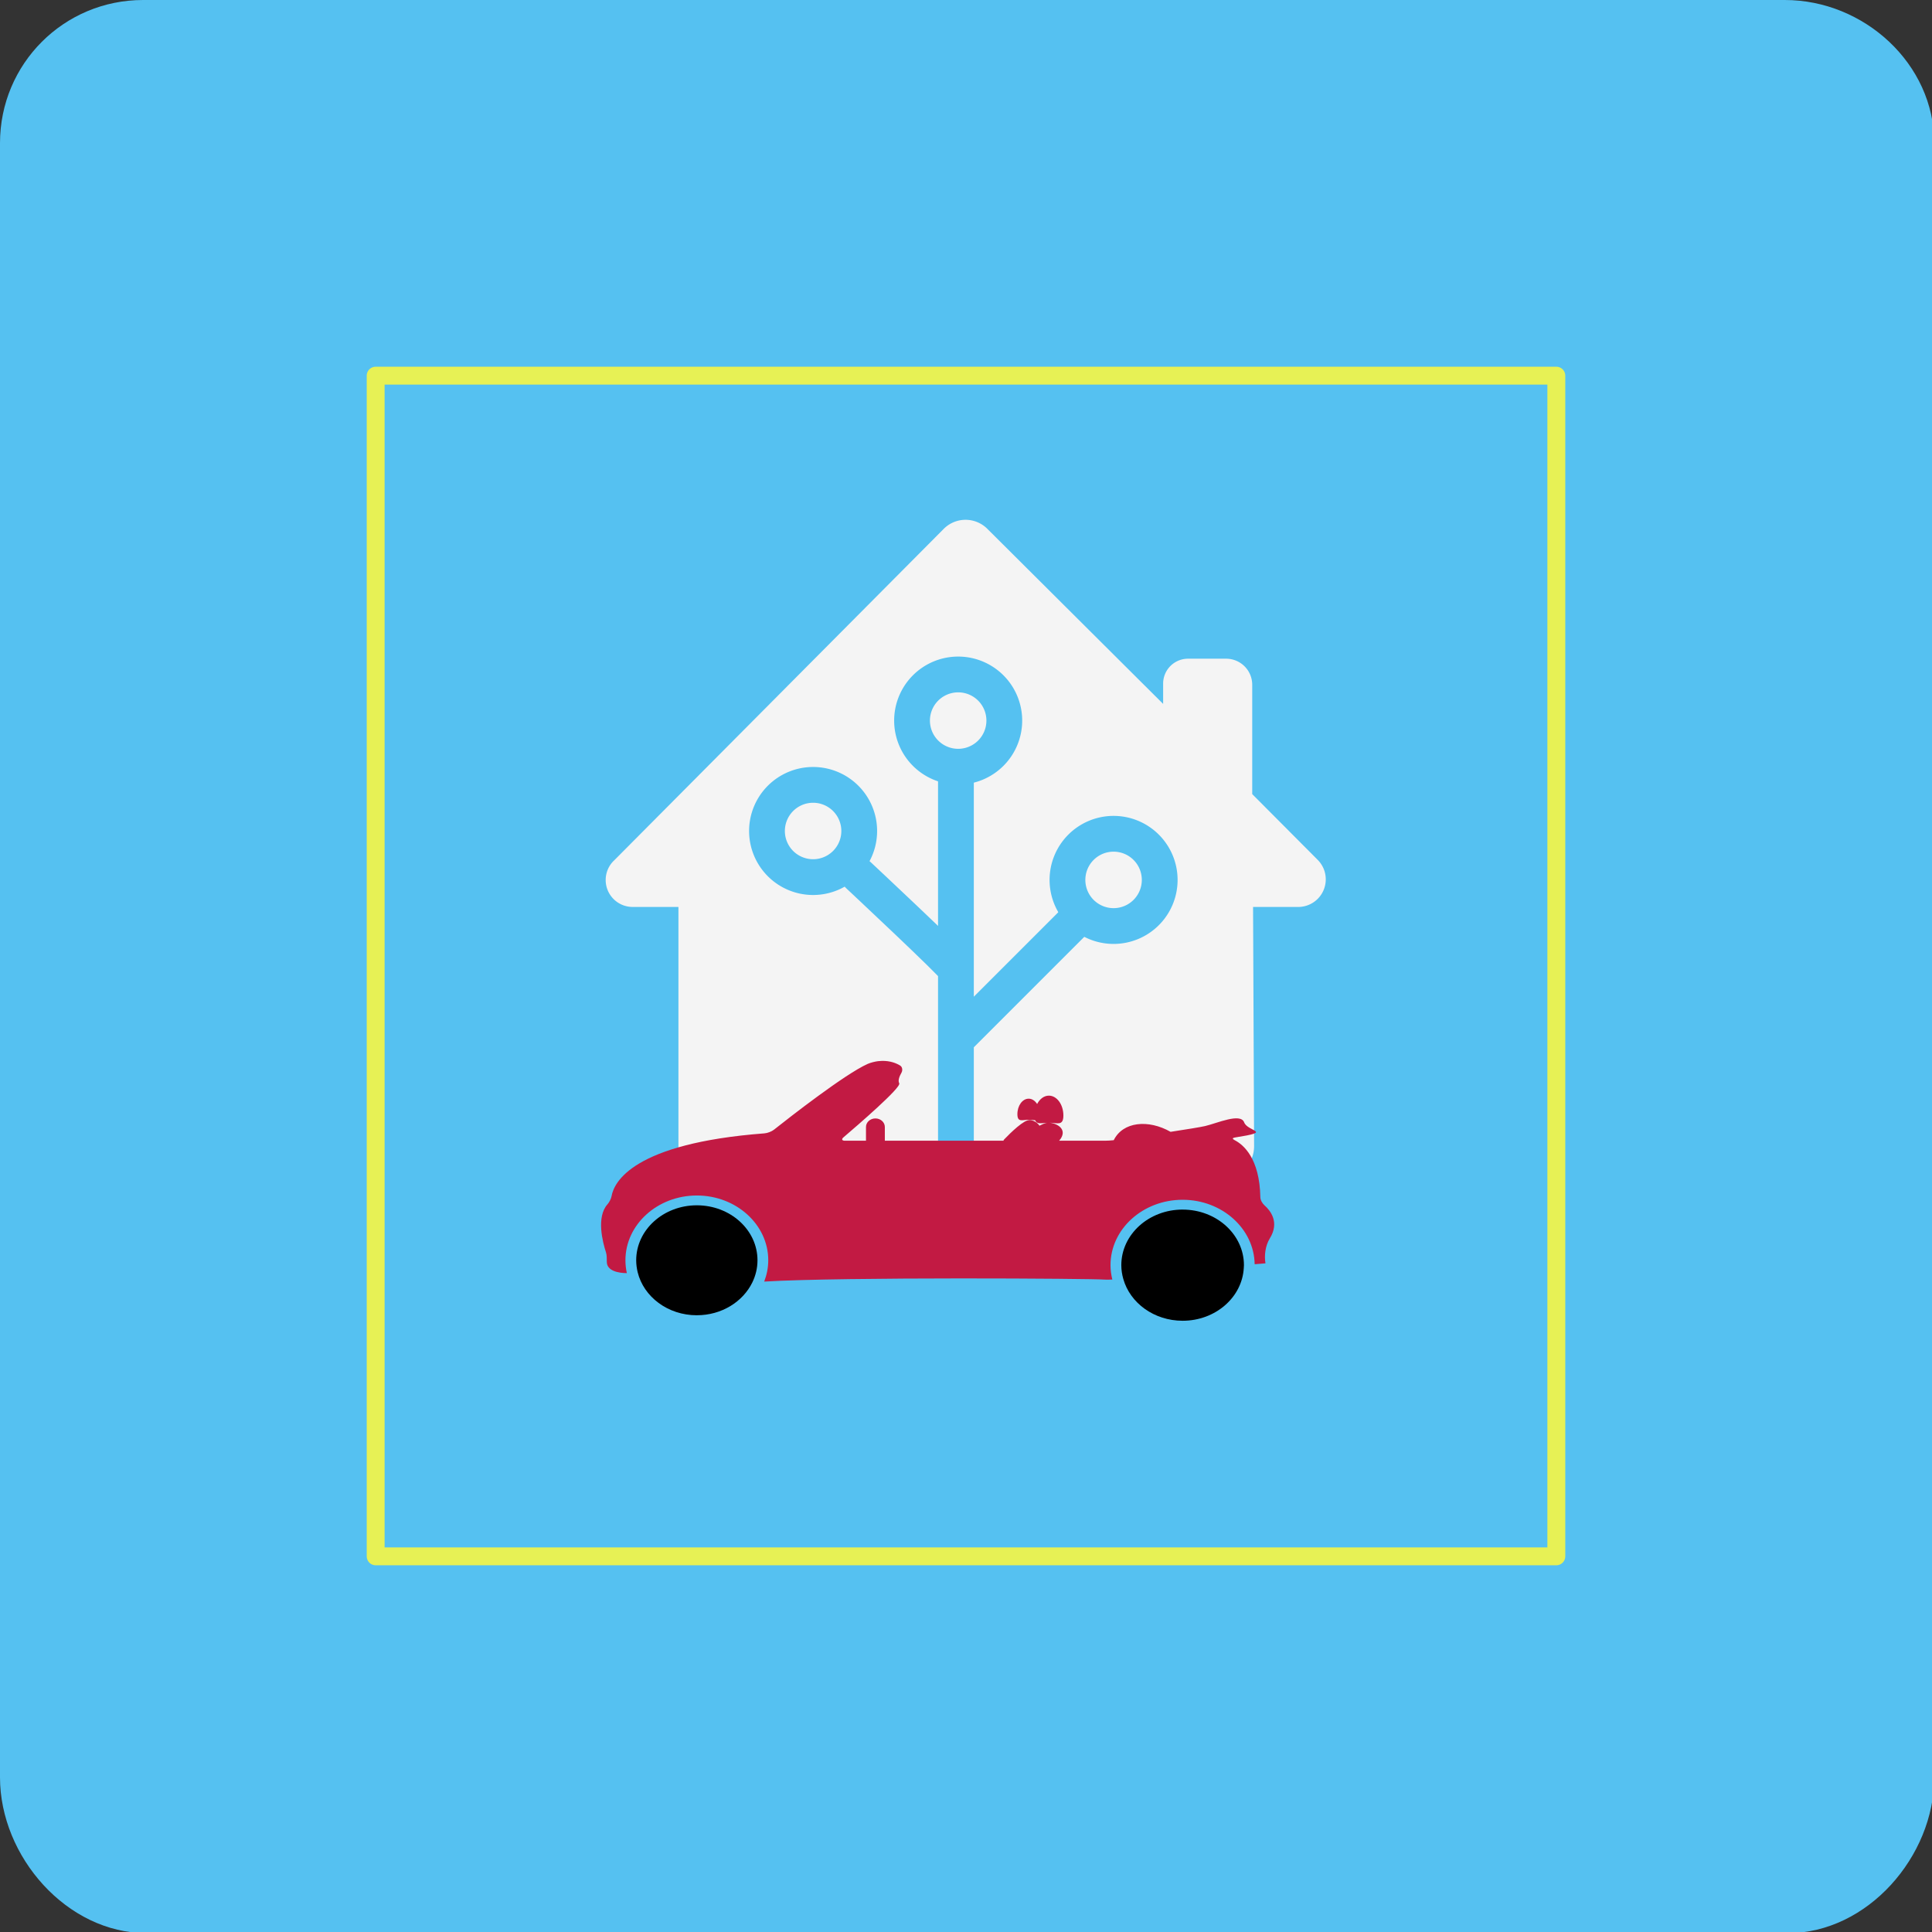 <?xml version="1.0" encoding="UTF-8" standalone="no"?>
<svg
   xmlns:dc="http://purl.org/dc/elements/1.1/"
   xmlns:cc="http://creativecommons.org/ns#"
   xmlns:rdf="http://www.w3.org/1999/02/22-rdf-syntax-ns#"
   xmlns:svg="http://www.w3.org/2000/svg"
   xmlns="http://www.w3.org/2000/svg"
   xmlns:sodipodi="http://sodipodi.sourceforge.net/DTD/sodipodi-0.dtd"
   xmlns:inkscape="http://www.inkscape.org/namespaces/inkscape"
   inkscape:export-ydpi="455.11111"
   inkscape:export-xdpi="455.11111"
   inkscape:export-filename="C:\Users\hufman\icon.png"
   sodipodi:docname="icon_small.svg"
   inkscape:version="1.0 (4035a4fb49, 2020-05-01)"
   id="svg8"
   version="1.1"
   viewBox="0 0 108 108"
   height="108"
   width="108">
  <rect x="0" y="0" width="108" height="108" fill="#333333" stroke="none"/>
  <defs
     id="defs2">
    <inkscape:path-effect
       hide_knots="false"
       only_selected="false"
       apply_with_radius="true"
       apply_no_radius="true"
       use_knot_distance="true"
       flexible="false"
       chamfer_steps="1"
       radius="0"
       mode="F"
       method="auto"
       unit="px"
       satellites_param="F,0,0,1,0,3.624,0,1 @ F,0,0,1,0,1.723,0,1 @ F,0,0,1,0,0,0,1 @ F,0,0,1,0,1.392,0,1 @ F,0,0,1,0,1.458,0,1 @ F,0,0,1,0,0,0,1 @ F,0,0,1,0,3.712,0,1 @ F,0,0,1,0,0,0,1 @ F,0,0,1,0,1.891,0,1 @ F,0,0,1,0,1.438,0,1 @ F,0,0,1,0,0,0,1"
       lpeversion="1"
       is_visible="true"
       id="path-effect973"
       effect="fillet_chamfer" />
  </defs>
  <sodipodi:namedview
     inkscape:guide-bbox="true"
     showguides="true"
     inkscape:window-maximized="1"
     inkscape:window-y="845"
     inkscape:window-x="-8"
     inkscape:window-height="1417"
     inkscape:window-width="3278"
     gridtolerance="10"
     units="px"
     showgrid="true"
     inkscape:document-rotation="0"
     inkscape:current-layer="layer2"
     inkscape:document-units="px"
     inkscape:cy="47.905387"
     inkscape:cx="42.659763"
     inkscape:zoom="32"
     inkscape:pageshadow="2"
     inkscape:pageopacity="0.0"
     borderopacity="1.0"
     bordercolor="#666666"
     pagecolor="#ffffff"
     id="base">
    <inkscape:grid
       empspacing="4"
       originy="54"
       originx="54"
       spacingy="4"
       spacingx="4"
       id="grid40"
       type="xygrid" />
    <sodipodi:guide
       id="guide965"
       orientation="0,-1"
       position="85.648,56.072" />
    <sodipodi:guide
       id="guide967"
       orientation="0,-1"
       position="25.058,26.108" />
    <sodipodi:guide
       id="guide969"
       orientation="1,0"
       position="20.639,42.106" />
  </sodipodi:namedview>
  <g
     id="layer1"
     inkscape:groupmode="layer"
     inkscape:label="Layer 1">
    <path
       sodipodi:nodetypes="sssssssss"
       d="M 8,0 H 99.771 c 4.432,0 8.354,3.568 8.354,8 V 99.355 c 0,4.432 -3.745,8.707 -8.177,8.707 H 8.177 C 3.745,108.063 0,103.787 0,99.355 V 8 C 0,3.568 3.568,0 8,0 Z"
       style="fill:#55c1f1;fill-opacity:1;fill-rule:evenodd;stroke:none;stroke-width:0.5;stroke-linecap:round"
       id="rect949" />
  </g>
  <g
     inkscape:label="House"
     id="layer2"
     inkscape:groupmode="layer">
    <path
       inkscape:original-d="M 31.742437,50.700668 53.969202,28.343096 65.020067,39.349306 V 36.822508 H 70 v 7.568884 l 6.280757,6.309276 h -6.234733 l 0.06644,15.25023 h -32.18743 v -15.25023 z"
       inkscape:path-effect="#path-effect973"
       sodipodi:nodetypes="cccccccccccc"
       id="path971"
       d="M 34.297,48.131 52.754,29.565 a 1.722,1.722 179.858 0 1 2.436,-0.006 l 9.83,9.79 v -1.135 a 1.392,1.392 135 0 1 1.392,-1.392 h 2.129 A 1.458,1.458 45 0 1 70,38.281 v 6.11 l 3.662,3.678 a 1.543,1.543 112.565 0 1 -1.093,2.631 h -2.522 l 0.058,13.359 a 1.883,1.883 134.875 0 1 -1.883,1.891 H 39.363 a 1.438,1.438 45 0 1 -1.438,-1.438 v -13.813 h -2.559 a 1.507,1.507 67.416 0 1 -1.069,-2.57 z"
       style="fill:#f4f4f4;fill-opacity:1;fill-rule:evenodd;stroke:none;stroke-width:1.89;stroke-linecap:round" />
    <path
       sodipodi:nodetypes="cccccc"
       id="path975"
       d="m 47.986,48.923 c 0,0 5.371,5.024 5.371,5.184 m 0.08,-11.081 v 21.774 m 6.596,-13.265 -6.566,6.566"
       style="fill:none;fill-opacity:1;fill-rule:evenodd;stroke:#55c1f1;stroke-width:2;stroke-linecap:round;stroke-linejoin:round;stroke-miterlimit:4;stroke-dasharray:none;stroke-opacity:1" />
    <path
       d="M 53.562 37.703 A 2.578 2.578 0 0 0 50.984 40.281 A 2.578 2.578 0 0 0 53.562 42.859 A 2.578 2.578 0 0 0 56.141 40.281 A 2.578 2.578 0 0 0 53.562 37.703 z M 45.453 43.875 A 2.578 2.578 0 0 0 42.875 46.453 A 2.578 2.578 0 0 0 45.453 49.031 A 2.578 2.578 0 0 0 48.031 46.453 A 2.578 2.578 0 0 0 45.453 43.875 z M 62.25 46.609 A 2.578 2.578 0 0 0 59.672 49.188 A 2.578 2.578 0 0 0 62.25 51.766 A 2.578 2.578 0 0 0 64.828 49.188 A 2.578 2.578 0 0 0 62.25 46.609 z "
       style="fill:none;fill-opacity:1;fill-rule:evenodd;stroke:#55c1f1;stroke-width:2;stroke-linecap:round;stroke-linejoin:round;stroke-miterlimit:4;stroke-dasharray:none;stroke-opacity:1"
       id="path1120" />
  </g>
  <g
     inkscape:label="Car"
     id="layer3"
     inkscape:groupmode="layer">
    <path
       d="m 49.292,59.305 c -0.068,0.002 -0.138,0.007 -0.211,0.015 -0.165,0.019 -0.425,0.086 -0.575,0.152 -1.265,0.562 -4.378,2.995 -5.244,3.681 -0.125,0.099 -0.361,0.19 -0.527,0.202 -7.374,0.562 -8.413,2.739 -8.548,3.51 -0.026,0.149 -0.128,0.344 -0.232,0.461 -0.63,0.712 -0.266,2.114 -0.077,2.692 0.047,0.145 0.042,0.378 0.043,0.529 0.009,0.642 1.073,0.621 1.12,0.62 -0.052,-0.231 -0.079,-0.472 -0.079,-0.718 0,-1.995 1.791,-3.62 3.992,-3.62 2.201,0 3.992,1.625 3.992,3.62 0,0.418 -0.083,0.818 -0.227,1.192 4.442,-0.265 18.429,-0.17 19.02,-0.111 0.075,0.007 0.229,0.006 0.441,-0.003 -0.064,-0.26 -0.102,-0.529 -0.102,-0.806 0,-2.015 1.808,-3.653 4.031,-3.653 2.202,0 3.996,1.612 4.027,3.603 l 0.605,-0.05 c -0.076,-0.424 -0.012,-0.977 0.24,-1.39 0.561,-0.903 0.039,-1.557 -0.295,-1.852 -0.12,-0.105 -0.229,-0.296 -0.232,-0.447 -0.038,-2.194 -0.958,-2.95 -1.432,-3.194 -0.145,-0.074 -0.143,-0.128 0.022,-0.153 2.161,-0.339 0.698,-0.319 0.506,-0.843 -0.2,-0.546 -1.506,0.046 -2.184,0.205 -0.25,0.059 -1.037,0.186 -1.93,0.323 -1.237,-0.704 -2.661,-0.578 -3.177,0.467 -0.159,0.018 -0.357,0.03 -0.492,0.03 h -2.561 c 0.519,-0.599 -0.07,-0.971 -0.553,-1.008 0.439,0.006 0.791,0.204 0.791,-0.401 0,-0.614 -0.363,-1.111 -0.81,-1.111 -0.272,0 -0.511,0.185 -0.658,0.467 -0.116,-0.18 -0.283,-0.297 -0.472,-0.297 -0.349,0 -0.631,0.388 -0.631,0.866 0,0.478 0.283,0.312 0.631,0.312 0.135,0 0.259,0.024 0.362,0.027 0.094,0.239 0.35,0.162 0.66,0.143 -0.118,0.022 -0.264,0.082 -0.419,0.162 -0.122,-0.187 -0.341,-0.301 -0.539,-0.317 -0.324,-0.026 -1.072,0.707 -1.428,1.078 -0.023,0.025 -0.038,0.052 -0.049,0.079 H 49.463 V 62.999 c 0,-0.264 -0.236,-0.478 -0.527,-0.478 -0.291,0 -0.527,0.214 -0.527,0.478 v 0.768 h -1.179 c -0.166,0 -0.202,-0.084 -0.081,-0.187 0.764,-0.651 3.247,-2.792 3.119,-3.023 -0.087,-0.157 0.018,-0.404 0.122,-0.586 0.076,-0.134 0.063,-0.325 -0.076,-0.409 -0.206,-0.125 -0.548,-0.269 -1.021,-0.257 z"
       style="fill:#c21a43;fill-opacity:1;stroke-width:0.265"
       id="path2-0" />
    <path
       style="stroke-width:0.265"
       d="m 38.955,73.523 c 1.384,0 2.572,-0.753 3.099,-1.831 0.186,-0.38 0.29,-0.799 0.29,-1.242 0,-1.697 -1.517,-3.073 -3.39,-3.073 -1.872,0 -3.39,1.376 -3.39,3.073 0,0.228 0.03,0.45 0.081,0.664 0.335,1.378 1.688,2.41 3.308,2.41 z"
       id="path8" />
    <path
       style="stroke-width:0.265"
       d="m 66.11,67.616 c -1.893,0 -3.428,1.391 -3.428,3.108 0,0.267 0.041,0.524 0.111,0.771 0.378,1.342 1.718,2.336 3.317,2.336 1.832,0 3.325,-1.306 3.418,-2.946 0.003,-0.054 0.009,-0.106 0.009,-0.161 -6.38e-4,-1.716 -1.535,-3.107 -3.427,-3.107 z"
       id="path10" />
  </g>
  <g
     sodipodi:insensitive="true"
     inkscape:label="Mask"
     id="layer4"
     inkscape:groupmode="layer">
    <rect
       y="21"
       x="21"
       height="66"
       width="66"
       id="rect1102"
       style="fill:none;fill-opacity:1;fill-rule:evenodd;stroke:#e7f155;stroke-width:1;stroke-linecap:round;stroke-linejoin:round;stroke-miterlimit:4;stroke-dasharray:none;stroke-opacity:1" />
  </g>
</svg>
